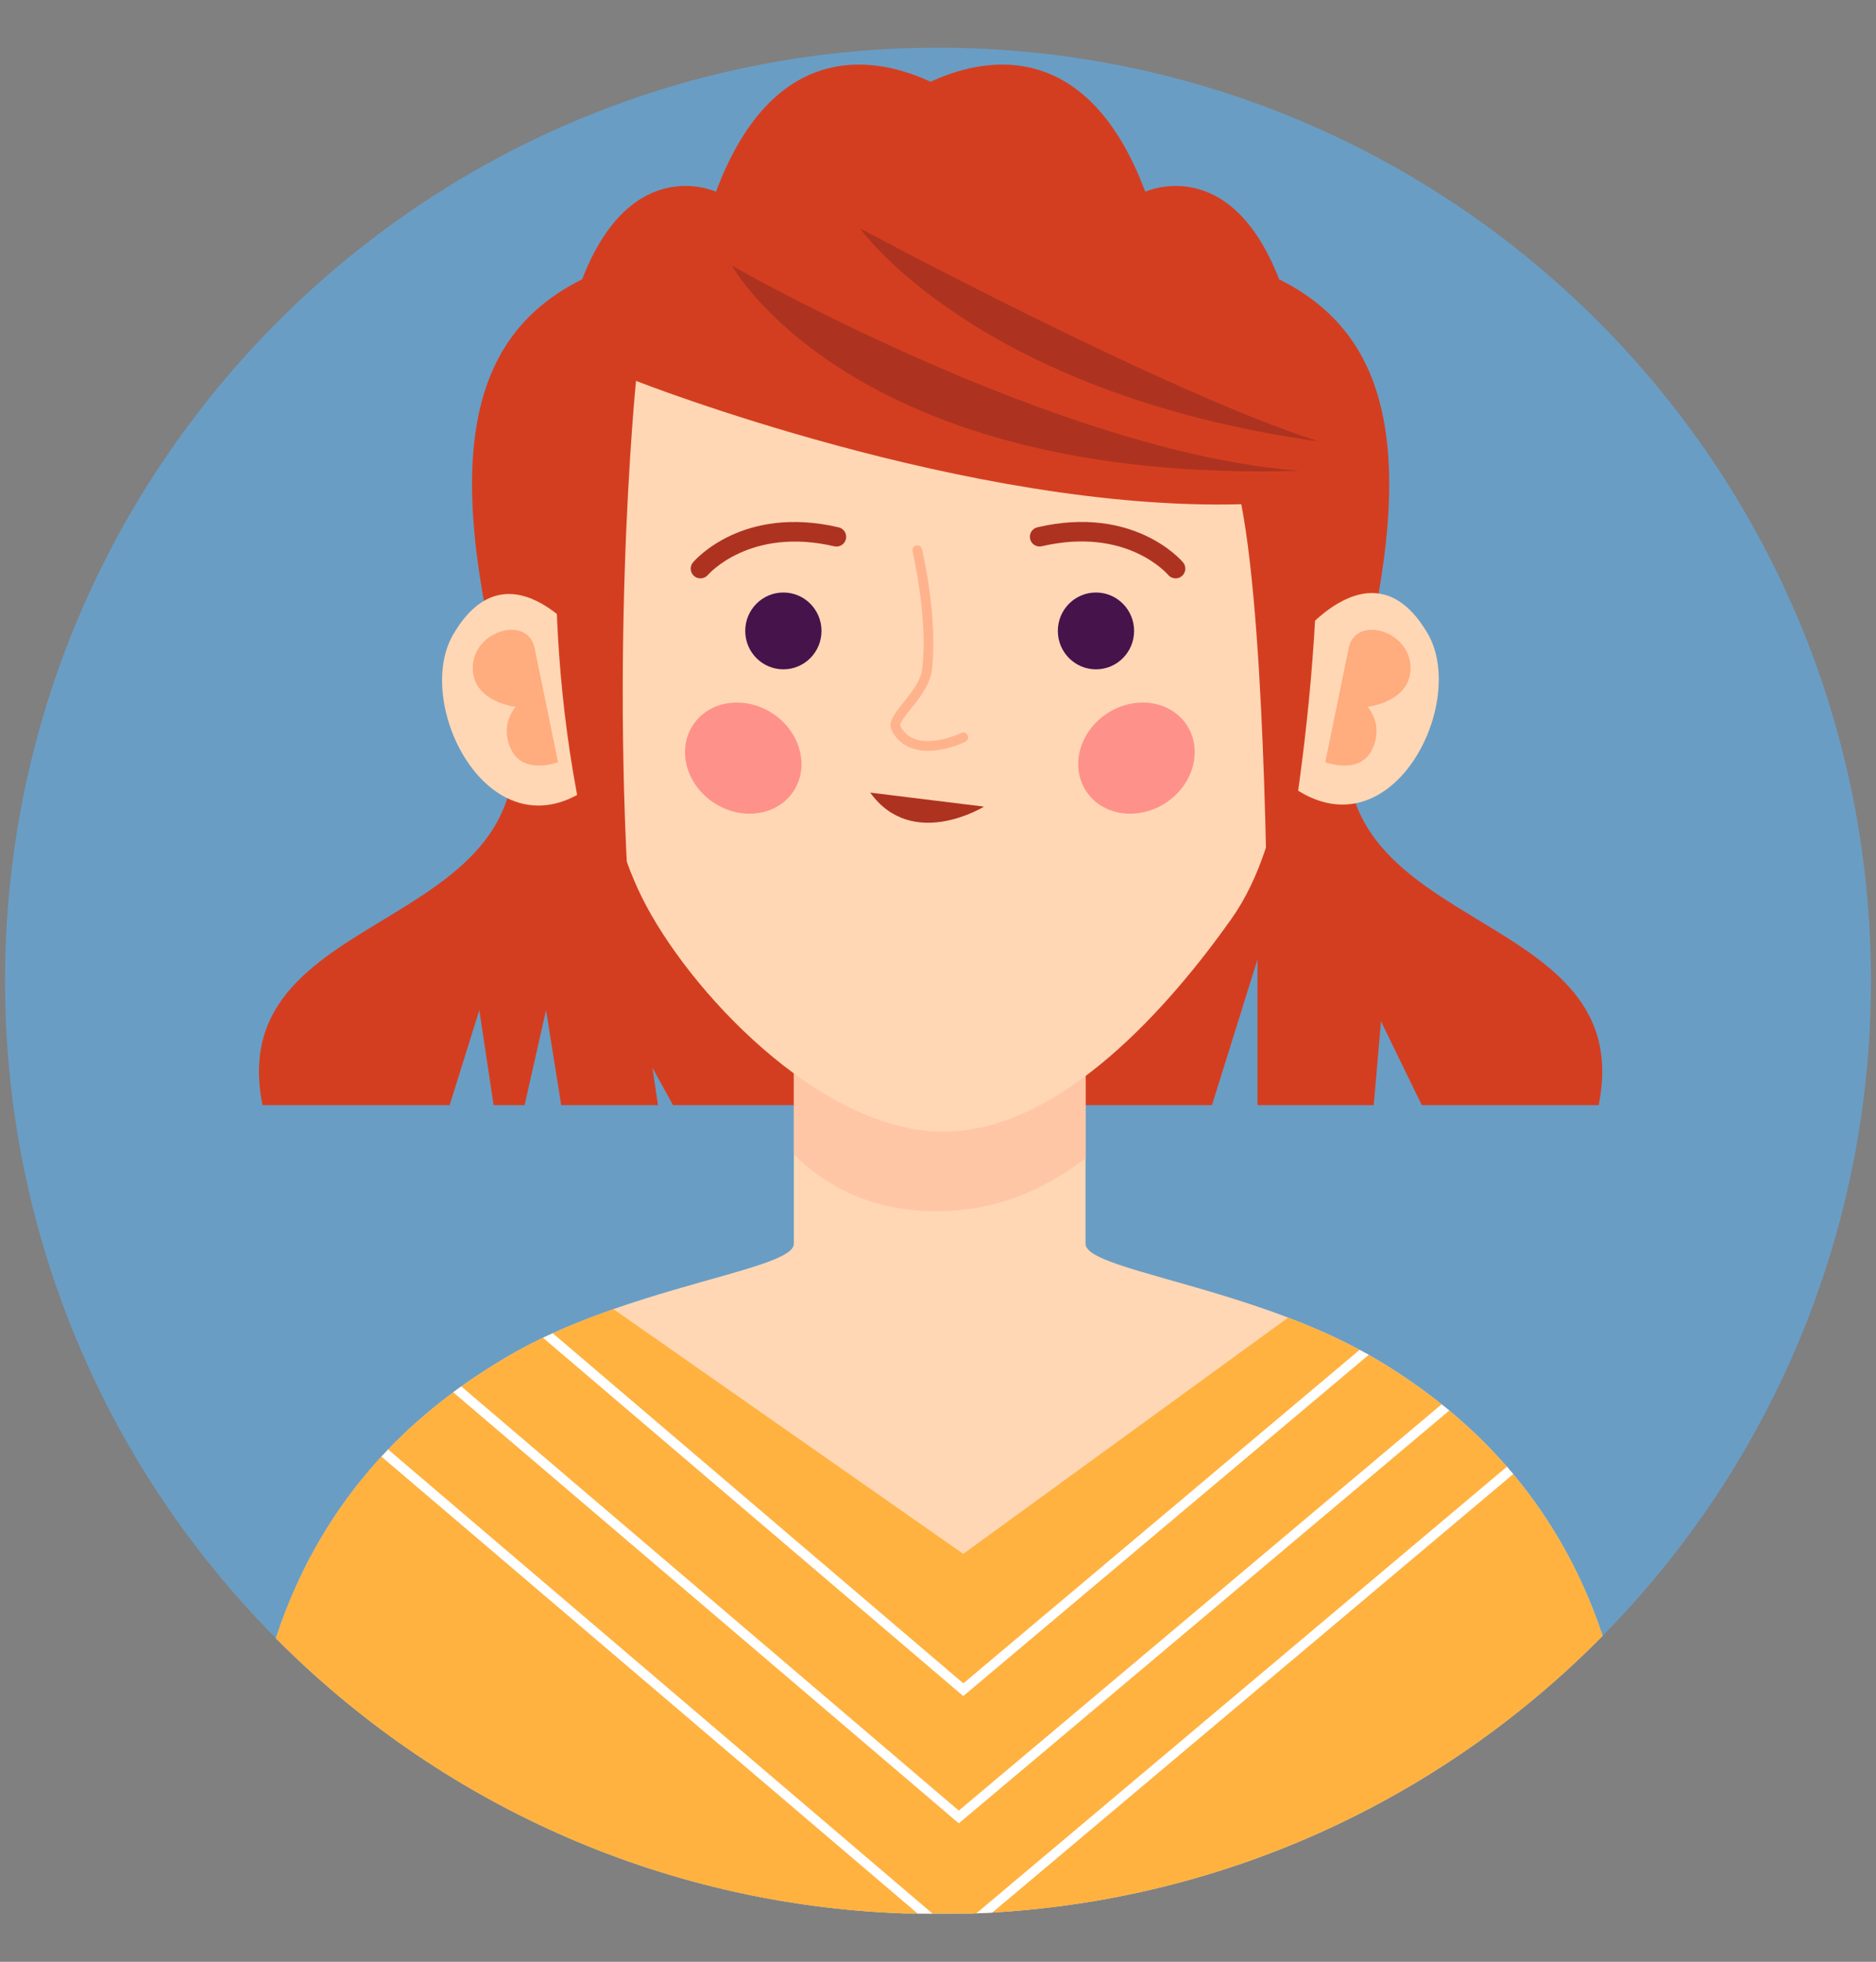 <?xml version="1.0" encoding="utf-8"?>
<!-- Generator: Adobe Illustrator 26.3.0, SVG Export Plug-In . SVG Version: 6.00 Build 0)  -->
<svg version="1.1" xmlns="http://www.w3.org/2000/svg" xmlns:xlink="http://www.w3.org/1999/xlink" x="0px" y="0px"
	 viewBox="0 0 478.24 500" style="enable-background:new 0 0 478.24 500;" xml:space="preserve">
<rect x="0" y="0" width="478.24" height="500" fill="#808080" stroke="none"/>
<style type="text/css">
	.st0{fill:#6A9DC4;}
	.st1{fill:#D43E20;}
	.st2{fill:#FFD7B5;}
	.st3{fill:#FFC6A6;}
	.st4{fill:#46134B;}
	.st5{fill:#FF918B;}
	.st6{fill:#FFB38D;}
	.st7{fill:#AD3320;}
	.st8{fill:#FFAC7E;}
	.st9{fill:#FFB240;}
	.st10{fill:#FFFFFF;}
</style>
<g id="BACKGROUND">
</g>
<g id="OBJECTS">
	<g>
		<path class="st0" d="M476.95,250c0,65.03-26.08,123.97-68.4,166.91c-41.28,41.93-98.03,68.6-160.98,70.78
			c-2.8,0.1-5.6,0.15-8.43,0.15c-2.93,0-5.85-0.05-8.75-0.17c-62.5-2.26-118.88-28.64-160.06-70.14
			C27.65,374.54,1.29,315.35,1.29,250c0-131.35,106.49-237.84,237.84-237.84S476.95,118.65,476.95,250z"/>
		<path class="st1" d="M345.48,178.03c16.37-61.74,9.34-92.55-19.4-106.84c-12.55-32.38-34.12-22.32-34.12-22.32
			c-15.34-40.91-42.77-33.63-54.72-28.02c-11.96-5.61-39.38-12.89-54.72,28.02c0,0-21.57-10.07-34.12,22.32
			c-28.74,14.29-35.77,45.1-19.4,106.84c16.37,61.74-72.88,50.31-62.07,103.64c10.83,0,28.12,0,47.7,0l7.56-24.23l3.65,24.23
			c2.61,0,5.24,0,7.89,0l5.47-24.23l3.87,24.23c8.25,0,16.55,0,24.67,0l-1.41-9.52l5.25,9.52c24.5,0,46.84,0,59.8,0
			c7.35,0,11.71,0,11.71,0c14.02,0,39.02,0,65.87,0l11.61-37.15v37.15c9.96,0,19.98,0,29.63,0l1.85-21.37l10.41,21.37
			c18.5,0,34.73,0,45.08,0C418.36,228.33,329.1,239.76,345.48,178.03z"/>
		<g>
			<g>
				<path class="st2" d="M408.55,416.91c-41.28,41.93-98.03,68.6-160.98,70.78h-8.03c-3.05,0-6.1,0-9.15-0.03
					c-62.5-2.26-118.88-28.64-160.06-70.14c12.15-36.89,36.12-58.46,59.43-72c2.53-1.49,5.16-2.88,7.83-4.17
					c3.27-1.59,6.62-3.05,9.97-4.39c2.95-1.19,5.9-2.28,8.85-3.32c2.5-0.87,5.01-1.71,7.46-2.48c20.8-6.6,38.5-9.79,38.5-14.16
					v-65.03c0-10.96,0-18.82,0-18.82h74.36c0,0,0,5.93,0,14.68v69.17c0,4.88,21.72,8.31,45.59,16.61c2.01,0.69,4.04,1.41,6.07,2.21
					c2.36,0.89,4.71,1.83,7.07,2.85c3.64,1.56,7.26,3.27,10.78,5.16c1.91,1.02,3.79,2.08,5.65,3.2
					C374.26,360.6,396.79,381.75,408.55,416.91z"/>
			</g>
			<path class="st3" d="M276.72,247.84v47.35c-8.43,6.57-19.78,12.47-33.94,13.39c-20.63,1.31-33.5-7.36-40.41-14.4v-42.2
				l72.64-6.79L276.72,247.84z"/>
			<path class="st2" d="M156.38,92c0,0-16.31,89.17,7.26,136.71c11.79,23.77,45.02,59.02,75.92,59.69
				c30.9,0.67,59.48-33.24,74.28-54.09c29.6-41.71,7.34-142.3,7.34-142.3S254.97,37.32,156.38,92z"/>
			<g>
				<path class="st2" d="M150.27,165.14c0,0-20.09-28.46-34.71-3.48c-10.39,17.75,9.05,56.14,33.76,39.61L150.27,165.14z"/>
			</g>
			<g>
				<path class="st2" d="M329.21,164.89c0,0,20.09-28.45,34.71-3.48c10.39,17.75-9.05,56.14-33.76,39.61L329.21,164.89z"/>
			</g>
			<g>
				<g>
					<path class="st4" d="M209.42,160.8c0,5.41-4.35,9.79-9.72,9.79c-5.37,0-9.72-4.38-9.72-9.79c0-5.41,4.35-9.79,9.72-9.79
						C205.07,151.01,209.42,155.39,209.42,160.8z"/>
					<path class="st4" d="M289.11,160.8c0,5.41-4.35,9.79-9.72,9.79c-5.37,0-9.72-4.38-9.72-9.79c0-5.41,4.35-9.79,9.72-9.79
						C284.75,151.01,289.11,155.39,289.11,160.8z"/>
				</g>
			</g>
			<path class="st5" d="M202.32,201.61c-4.11,6.3-13.2,7.65-20.29,3.02c-7.1-4.63-9.51-13.49-5.4-19.8
				c4.11-6.3,13.2-7.65,20.29-3.02C204.01,186.45,206.43,195.31,202.32,201.61z"/>
			<path class="st5" d="M276.87,201.61c4.11,6.3,13.2,7.65,20.29,3.02c7.09-4.63,9.51-13.49,5.4-19.8
				c-4.11-6.3-13.2-7.65-20.29-3.02C275.17,186.45,272.75,195.31,276.87,201.61z"/>
			<path class="st6" d="M236.62,191.36c-3.71,0-7.34-1.29-9.32-5.25c-1.02-2.04,0.76-4.26,3-7.06c2.09-2.61,4.46-5.57,4.81-8.6
				c1.5-13.16-2.45-29.76-2.49-29.93c-0.16-0.67,0.25-1.33,0.91-1.5c0.67-0.14,1.34,0.25,1.5,0.92c0.17,0.69,4.09,17.18,2.54,30.79
				c-0.42,3.74-3.15,7.14-5.33,9.87c-1.21,1.51-3.03,3.78-2.72,4.4c3.73,7.46,15.39,1.87,15.51,1.81c0.61-0.3,1.36-0.05,1.66,0.57
				c0.3,0.61,0.05,1.36-0.57,1.66C243.77,190.19,240.15,191.36,236.62,191.36z"/>
			<path class="st7" d="M178.56,147.41c-0.56,0-1.13-0.19-1.6-0.58c-1.05-0.88-1.18-2.45-0.3-3.49c0.51-0.6,12.68-14.65,37.14-8.94
				c1.33,0.31,2.16,1.64,1.85,2.98c-0.31,1.33-1.64,2.18-2.98,1.85c-21.53-5-32.12,7.19-32.22,7.31
				C179.96,147.11,179.26,147.41,178.56,147.41z"/>
			<path class="st7" d="M299.7,147.41c-0.7,0-1.4-0.3-1.89-0.87c-0.44-0.52-10.86-12.29-32.23-7.32c-1.34,0.31-2.67-0.52-2.98-1.85
				c-0.31-1.33,0.52-2.67,1.85-2.98c24.45-5.71,36.63,8.34,37.14,8.94c0.88,1.05,0.75,2.61-0.3,3.49
				C300.83,147.22,300.26,147.41,299.7,147.41z"/>
			<path class="st8" d="M136.29,165.18l5.96,29.07c0,0-8.65,3.34-11.88-3.11c-3.22-6.45,1.11-10.99,1.11-10.99
				s-11.43-1.26-10.94-10.44C121.02,160.52,134.57,156.83,136.29,165.18z"/>
			<path class="st8" d="M343.81,165.18l-5.96,29.07c0,0,8.65,3.34,11.88-3.11c3.22-6.45-1.11-10.99-1.11-10.99
				s11.43-1.26,10.94-10.44C359.08,160.52,345.52,156.83,343.81,165.18z"/>
		</g>
		<path class="st7" d="M221.84,202.01l29,3.57C250.85,205.58,232.6,216.89,221.84,202.01z"/>
		<path class="st1" d="M142.25,125.94c0,0-5.82,67.45,19.89,126.92c-7.62-80.53,0-155.78,0-155.78s84.76,33.33,154.29,31.43
			c6.67,34.29,6.67,116.68,6.67,116.68s15.93-67.21,12.25-129.09c-3.68-61.88-30.76-52.36-30.76-52.36l-102.23-6.67l-51.48,22.24
			l-8.63,16.8"/>
		<path class="st9" d="M408.55,416.91c-40.09,40.71-94.78,67.07-155.58,70.54c-1.34,0.07-2.7,0.15-4.07,0.2
			c-0.45,0.02-0.89,0.02-1.34,0.05h-9.87c-1.26,0-2.55,0-3.82-0.03c-1.16,0.03-2.33,0-3.5,0c-62.5-2.26-118.88-28.64-160.06-70.14
			c6.35-19.26,15.92-34.36,26.92-46.29c0.57-0.62,1.14-1.21,1.71-1.81c5.28-5.53,10.88-10.34,16.59-14.58
			c0.69-0.5,1.36-1.02,2.06-1.49c4.02-2.88,8.11-5.48,12.15-7.83c2.53-1.49,5.16-2.88,7.83-4.17c0.27-0.12,0.55-0.27,0.84-0.4
			c0.82-0.4,1.66-0.79,2.5-1.14c2.18-1.02,4.41-1.96,6.62-2.85c2.95-1.19,5.9-2.28,8.85-3.32l89.18,62.38l82.81-60.2
			c2.36,0.89,4.71,1.83,7.07,2.85c3.64,1.56,7.26,3.27,10.78,5.16c0.12,0.05,0.22,0.12,0.35,0.2c0.77,0.4,1.56,0.84,2.33,1.26
			c0.99,0.57,1.98,1.14,2.98,1.74c5.23,3.17,10.49,6.77,15.59,10.88c0.67,0.5,1.31,1.04,1.96,1.59c5.11,4.22,10.07,8.98,14.7,14.31
			c0.55,0.62,1.09,1.26,1.61,1.88C394.98,386.76,402.99,400.27,408.55,416.91z"/>
		<path class="st10" d="M348.92,345.3l-103.36,86.97l-107.13-91.31c0.82-0.4,1.66-0.79,2.5-1.14l104.65,89.21l101.01-84.99
			C347.36,344.44,348.15,344.88,348.92,345.3z"/>
		<path class="st10" d="M369.45,359.51l-125.03,105.2L115.54,354.85c0.69-0.5,1.36-1.02,2.06-1.49l126.82,108.1l123.07-103.54
			C368.16,358.42,368.8,358.97,369.45,359.51z"/>
		<path class="st10" d="M98.95,369.43L237.7,487.69c-1.26,0-2.55,0-3.82-0.03L97.24,371.24C97.81,370.62,98.38,370.02,98.95,369.43z
			"/>
		<path class="st10" d="M385.76,375.7L252.97,487.44c-1.34,0.07-2.7,0.15-4.07,0.2l135.25-113.83
			C384.69,374.44,385.24,375.08,385.76,375.7z"/>
		<path class="st7" d="M186.58,67.7c0,0,30.49,55.68,144.67,52.29C269.66,115.32,186.58,67.7,186.58,67.7z"/>
		<path class="st7" d="M219.2,58.18c0,0,29.72,42.16,117.12,54.36C297.7,100.34,219.2,58.18,219.2,58.18z"/>
	</g>
</g>
</svg>
